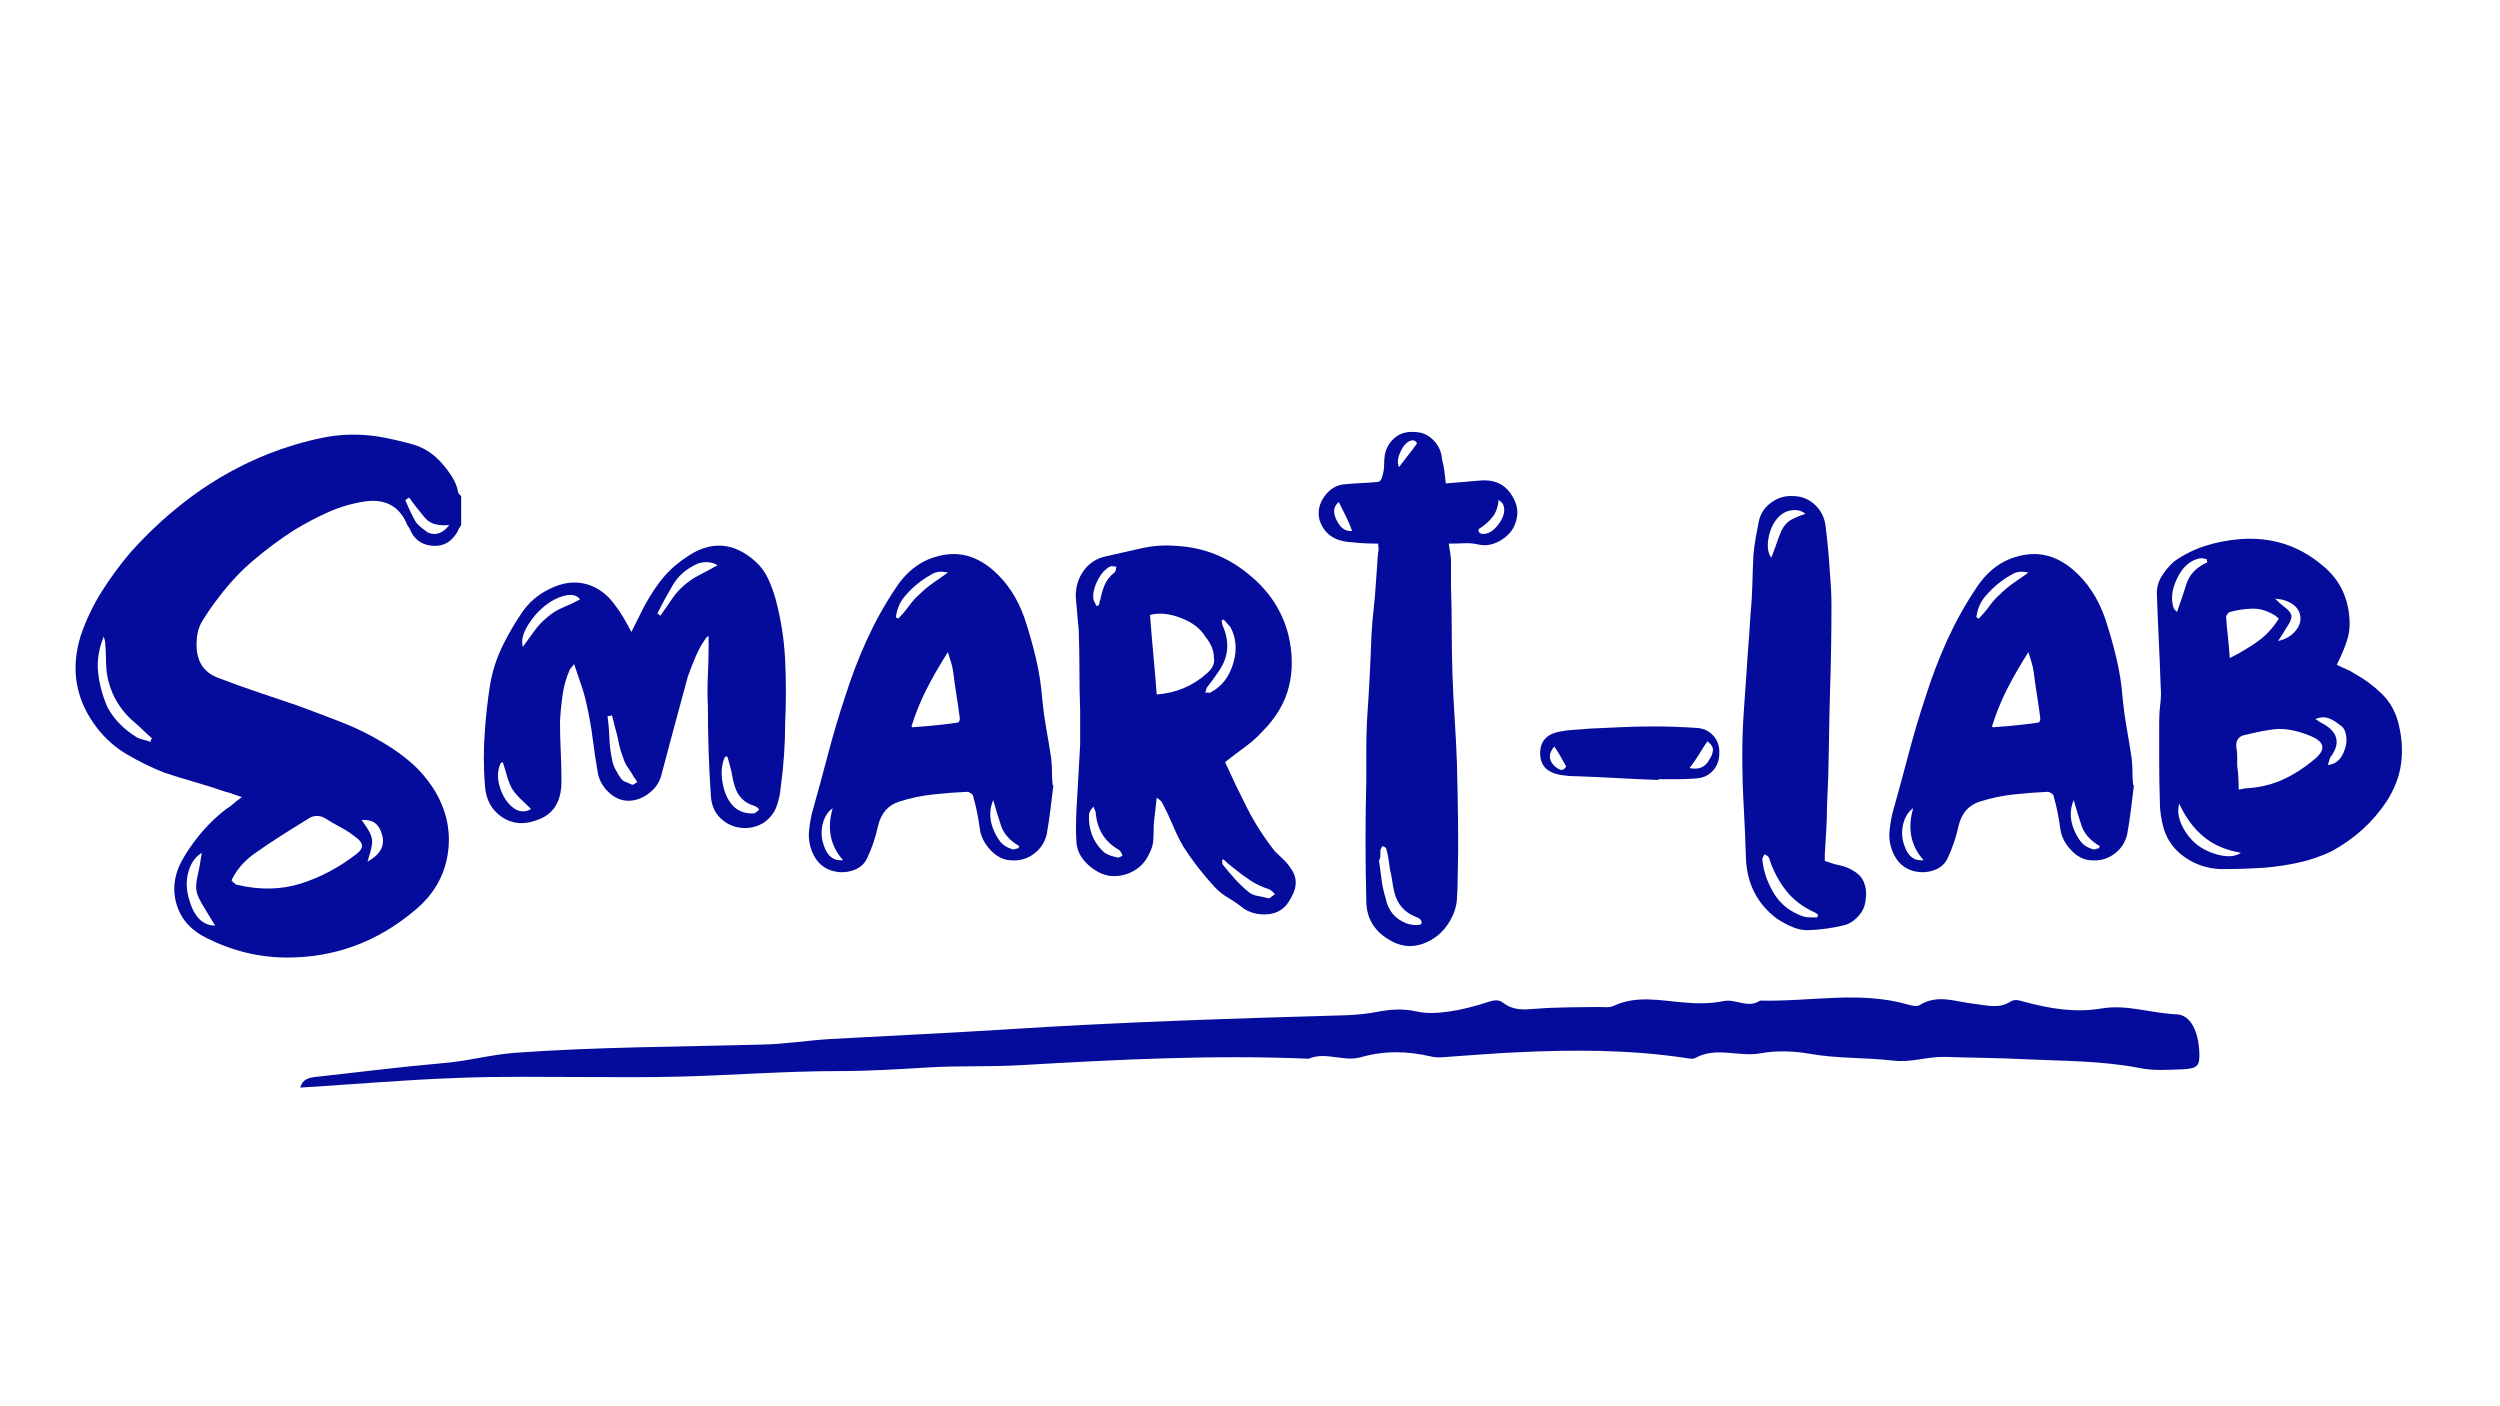 <svg xmlns="http://www.w3.org/2000/svg" xmlns:xlink="http://www.w3.org/1999/xlink" width="1920" zoomAndPan="magnify" viewBox="0 0 1440 810" height="1080" preserveAspectRatio="xMidYMid meet" version="1.0"><defs><g/><clipPath id="582b8a8913"><path d="M 172 574 L 1267 574 L 1267 626.773 L 172 626.773 Z M 172 574 " clip-rule="nonzero"/></clipPath></defs><g fill="#050c9c" fill-opacity="1"><g transform="translate(43.471, 546.841)"><g><path d="M 222.156 -244.422 C 221.008 -242.703 220.297 -241.414 220.016 -240.562 C 216.879 -235.133 212.598 -232.422 207.172 -232.422 C 200.891 -232.422 196.328 -234.992 193.484 -240.141 C 193.191 -240.703 192.898 -241.336 192.609 -242.047 C 192.328 -242.766 191.906 -243.41 191.344 -243.984 C 187.062 -254.828 179.066 -259.535 167.359 -258.109 C 159.66 -256.973 152.457 -254.906 145.75 -251.906 C 139.039 -248.906 132.406 -245.41 125.844 -241.422 C 117.852 -236.285 110.148 -230.578 102.734 -224.297 C 95.316 -218.016 88.609 -210.879 82.609 -202.891 C 79.18 -198.609 75.758 -193.613 72.344 -187.906 C 70.625 -184.488 69.766 -180.641 69.766 -176.359 C 69.484 -166.086 73.766 -159.379 82.609 -156.234 C 90.035 -153.379 97.598 -150.664 105.297 -148.094 C 113.004 -145.531 120.566 -142.969 127.984 -140.406 C 136.547 -137.258 145.035 -134.047 153.453 -130.766 C 161.867 -127.484 170.07 -123.414 178.062 -118.562 C 183.77 -115.145 188.977 -111.363 193.688 -107.219 C 198.395 -103.082 202.602 -98.16 206.312 -92.453 C 213.738 -80.473 216.453 -67.988 214.453 -55 C 212.453 -42.02 206.031 -31.109 195.188 -22.266 C 173.781 -4.285 149.383 4.703 122 4.703 C 106.008 4.703 90.598 0.992 75.766 -6.422 C 66.348 -10.984 60.426 -17.758 58 -26.75 C 55.57 -35.738 57.211 -44.801 62.922 -53.938 C 66.055 -59.07 69.617 -63.922 73.609 -68.484 C 77.609 -73.055 82.035 -77.195 86.891 -80.906 C 88.316 -81.758 89.672 -82.754 90.953 -83.891 C 92.242 -85.035 93.883 -86.32 95.875 -87.75 C 93.883 -88.32 92.176 -88.891 90.75 -89.453 C 89.32 -90.023 87.895 -90.457 86.469 -90.75 C 80.758 -92.75 74.906 -94.602 68.906 -96.312 C 62.914 -98.02 56.926 -99.875 50.938 -101.875 C 43.801 -104.727 36.805 -108.148 29.953 -112.141 C 23.109 -116.141 17.258 -121.281 12.406 -127.562 C 0.133 -143.539 -3 -161.234 3 -180.641 C 6.133 -189.766 10.129 -198.18 14.984 -205.891 C 19.836 -213.598 25.258 -221.02 31.25 -228.156 C 42.375 -240.707 54.57 -251.832 67.844 -261.531 C 81.113 -271.238 95.598 -279.227 111.297 -285.5 C 121.566 -289.5 131.91 -292.566 142.328 -294.703 C 152.742 -296.848 163.516 -297.066 174.641 -295.359 C 181.203 -294.211 187.766 -292.711 194.328 -290.859 C 200.891 -289.004 206.598 -285.223 211.453 -279.516 C 213.453 -277.234 215.305 -274.734 217.016 -272.016 C 218.734 -269.305 219.875 -266.383 220.438 -263.25 C 220.438 -262.969 220.648 -262.609 221.078 -262.172 C 221.516 -261.742 221.875 -261.391 222.156 -261.109 C 222.156 -258.254 222.156 -255.469 222.156 -252.75 C 222.156 -250.039 222.156 -247.266 222.156 -244.422 Z M 89.891 -39.812 C 90.742 -38.664 91.316 -38.094 91.609 -38.094 C 92.172 -37.52 92.598 -37.234 92.891 -37.234 C 106.016 -34.098 118.281 -34.312 129.688 -37.875 C 141.102 -41.445 151.953 -47.227 162.234 -55.219 C 166.223 -58.352 165.938 -61.492 161.375 -64.641 C 158.52 -66.922 155.594 -68.844 152.594 -70.406 C 149.602 -71.977 146.535 -73.766 143.391 -75.766 C 139.973 -77.473 136.691 -77.188 133.547 -74.906 C 128.41 -71.77 123.273 -68.562 118.141 -65.281 C 113.004 -62 108.008 -58.645 103.156 -55.219 C 97.164 -50.938 92.742 -45.801 89.891 -39.812 Z M 43.234 -119.422 C 43.234 -120.273 43.52 -120.988 44.094 -121.562 C 42.375 -122.988 40.727 -124.488 39.156 -126.062 C 37.594 -127.633 35.957 -129.129 34.25 -130.547 C 25.113 -138.254 19.691 -147.957 17.984 -159.656 C 17.691 -162.508 17.547 -165.289 17.547 -168 C 17.547 -170.719 17.406 -173.504 17.125 -176.359 C 17.125 -177.211 16.836 -178.492 16.266 -180.203 C 13.41 -173.066 12.336 -166.145 13.047 -159.438 C 13.766 -152.738 15.551 -146.109 18.406 -139.547 C 20.406 -135.836 22.832 -132.555 25.688 -129.703 C 28.539 -126.848 31.82 -124.281 35.531 -122 C 36.664 -121.426 37.945 -120.992 39.375 -120.703 C 40.801 -120.422 42.086 -119.992 43.234 -119.422 Z M 80.469 -13.703 C 76.758 -19.691 74.047 -24.18 72.328 -27.172 C 70.617 -30.172 69.691 -32.738 69.547 -34.875 C 69.41 -37.02 69.695 -39.586 70.406 -42.578 C 71.125 -45.578 71.91 -49.93 72.766 -55.641 C 69.055 -53.359 66.488 -49.719 65.062 -44.719 C 63.633 -39.727 63.773 -34.379 65.484 -28.672 C 68.336 -18.691 73.332 -13.703 80.469 -13.703 Z M 192.188 -260.25 C 191.051 -259.676 190.336 -259.109 190.047 -258.547 C 190.91 -256.547 191.836 -254.473 192.828 -252.328 C 193.828 -250.191 194.898 -248.125 196.047 -246.125 C 196.898 -244.988 197.969 -243.922 199.25 -242.922 C 200.539 -241.922 201.754 -240.992 202.891 -240.141 C 207.461 -238.141 211.602 -239.566 215.312 -244.422 C 212.457 -244.129 209.816 -244.27 207.391 -244.844 C 204.961 -245.414 202.895 -246.695 201.188 -248.688 C 199.758 -250.406 198.258 -252.258 196.688 -254.25 C 195.113 -256.25 193.613 -258.25 192.188 -260.25 Z M 168.219 -50.516 C 175.926 -54.797 178.641 -60.219 176.359 -66.781 C 174.641 -72.488 170.785 -75.055 164.797 -74.484 C 167.367 -71.055 169.082 -68.344 169.938 -66.344 C 170.789 -64.344 171.07 -62.344 170.781 -60.344 C 170.5 -58.352 169.645 -55.078 168.219 -50.516 Z M 168.219 -50.516 "/></g></g></g><g fill="#050c9c" fill-opacity="1"><g transform="translate(278.464, 546.841)"><g><path d="M 128.844 -180.203 C 126.27 -176.785 124.129 -173.078 122.422 -169.078 C 120.711 -165.078 119.145 -161.082 117.719 -157.094 C 115.145 -147.676 112.57 -138.188 110 -128.625 C 107.438 -119.062 104.867 -109.43 102.297 -99.734 C 101.16 -95.742 98.738 -92.391 95.031 -89.672 C 91.32 -86.961 87.469 -85.609 83.469 -85.609 C 79.469 -85.609 75.754 -87.176 72.328 -90.312 C 68.91 -93.457 66.773 -97.172 65.922 -101.453 C 64.773 -108.016 63.773 -114.645 62.922 -121.344 C 62.066 -128.051 60.926 -134.547 59.5 -140.828 C 58.645 -144.816 57.57 -148.664 56.281 -152.375 C 55 -156.094 53.645 -160.094 52.219 -164.375 C 51.645 -163.508 51.145 -162.863 50.719 -162.438 C 50.289 -162.008 49.938 -161.516 49.656 -160.953 C 47.656 -156.379 46.297 -151.594 45.578 -146.594 C 44.867 -141.602 44.375 -136.688 44.094 -131.844 C 44.094 -126.133 44.234 -120.281 44.516 -114.281 C 44.797 -108.289 44.938 -102.441 44.938 -96.734 C 44.938 -85.035 40.227 -77.617 30.812 -74.484 C 23.395 -71.629 16.691 -72.195 10.703 -76.188 C 4.711 -80.188 1.43 -86.18 0.859 -94.172 C 0.004 -105.016 0.004 -115.719 0.859 -126.281 C 1.43 -134.551 2.359 -142.895 3.641 -151.312 C 4.922 -159.727 7.562 -167.93 11.562 -175.922 C 14.695 -182.203 18.258 -188.266 22.25 -194.109 C 26.25 -199.961 31.531 -204.461 38.094 -207.609 C 45.508 -211.316 52.57 -212.242 59.281 -210.391 C 65.988 -208.535 71.625 -204.32 76.188 -197.75 C 77.906 -195.469 79.477 -193.113 80.906 -190.688 C 82.332 -188.27 83.758 -185.633 85.188 -182.781 C 86.039 -184.488 86.895 -186.195 87.75 -187.906 C 88.602 -189.625 89.457 -191.336 90.312 -193.047 C 93.457 -199.609 97.098 -205.672 101.234 -211.234 C 105.367 -216.805 110.43 -221.586 116.422 -225.578 C 130.41 -235.566 143.828 -234.852 156.672 -223.438 C 159.805 -220.582 162.227 -217.301 163.938 -213.594 C 165.656 -209.883 167.082 -206.031 168.219 -202.031 C 171.363 -190.332 173.219 -178.488 173.781 -166.5 C 174.352 -154.52 174.352 -142.395 173.781 -130.125 C 173.781 -118.133 172.926 -105.863 171.219 -93.312 C 170.938 -89.602 170.148 -85.961 168.859 -82.391 C 167.578 -78.828 165.223 -75.766 161.797 -73.203 C 157.805 -70.629 153.457 -69.555 148.75 -69.984 C 144.039 -70.41 139.973 -72.266 136.547 -75.547 C 133.117 -78.828 131.266 -83.18 130.984 -88.609 C 130.41 -97.172 129.977 -105.801 129.688 -114.5 C 129.406 -123.207 129.266 -131.844 129.266 -140.406 C 128.984 -146.102 128.984 -151.879 129.266 -157.734 C 129.555 -163.586 129.703 -169.367 129.703 -175.078 C 129.703 -175.93 129.703 -176.785 129.703 -177.641 C 129.703 -178.492 129.703 -179.348 129.703 -180.203 C 129.41 -180.203 129.266 -180.203 129.266 -180.203 C 129.266 -180.203 129.125 -180.203 128.844 -180.203 Z M 74.047 -134.828 C 73.484 -134.547 72.629 -134.406 71.484 -134.406 C 72.055 -130.125 72.41 -125.914 72.547 -121.781 C 72.691 -117.645 73.191 -113.578 74.047 -109.578 C 74.336 -107.578 74.977 -105.648 75.969 -103.797 C 76.969 -101.941 78.039 -100.16 79.188 -98.453 C 79.758 -97.598 80.613 -96.953 81.75 -96.516 C 82.895 -96.086 84.039 -95.594 85.188 -95.031 C 85.75 -94.738 86.316 -94.805 86.891 -95.234 C 87.461 -95.66 88.035 -96.02 88.609 -96.312 C 88.316 -96.883 88.031 -97.383 87.75 -97.812 C 87.469 -98.238 87.18 -98.594 86.891 -98.875 C 85.754 -100.875 84.539 -102.801 83.25 -104.656 C 81.969 -106.508 81.039 -108.438 80.469 -110.438 C 79.332 -113.289 78.477 -116.211 77.906 -119.203 C 77.332 -122.203 76.617 -125.129 75.766 -127.984 C 75.484 -129.129 75.195 -130.27 74.906 -131.406 C 74.625 -132.551 74.336 -133.691 74.047 -134.828 Z M 55.641 -201.609 C 53.078 -205.035 48.227 -205.035 41.094 -201.609 C 35.664 -198.754 30.953 -194.473 26.953 -188.766 C 22.961 -183.055 21.539 -178.207 22.688 -174.219 C 24.969 -177.352 27.176 -180.414 29.312 -183.406 C 31.457 -186.406 33.957 -189.051 36.812 -191.344 C 39.383 -193.625 42.379 -195.477 45.797 -196.906 C 49.223 -198.332 52.504 -199.898 55.641 -201.609 Z M 140.406 -111.297 C 140.113 -111.004 139.68 -110.859 139.109 -110.859 C 137.117 -106.578 136.691 -101.441 137.828 -95.453 C 138.973 -89.461 141.258 -84.895 144.688 -81.75 C 147.82 -79.188 151.531 -78.047 155.812 -78.328 C 156.664 -78.617 157.664 -79.332 158.812 -80.469 C 158.52 -81.039 158.16 -81.469 157.734 -81.75 C 157.305 -82.039 156.805 -82.328 156.234 -82.609 C 150.242 -84.328 146.395 -88.18 144.688 -94.172 C 144.113 -95.879 143.68 -97.66 143.391 -99.516 C 143.109 -101.367 142.68 -103.297 142.109 -105.297 C 141.535 -107.578 140.969 -109.578 140.406 -111.297 Z M 100.156 -193.484 C 100.727 -193.191 101.301 -192.758 101.875 -192.188 C 104.156 -195.332 106.297 -198.398 108.297 -201.391 C 110.297 -204.391 112.578 -207.031 115.141 -209.312 C 117.992 -211.883 121.133 -214.023 124.562 -215.734 C 127.988 -217.441 131.41 -219.297 134.828 -221.297 C 131.41 -223.297 127.562 -223.582 123.281 -222.156 C 117 -219.301 112.285 -215.234 109.141 -209.953 C 106.004 -204.672 103.008 -199.18 100.156 -193.484 Z M 27.391 -80.906 C 25.398 -82.895 23.406 -84.816 21.406 -86.672 C 19.406 -88.535 17.691 -90.609 16.266 -92.891 C 15.117 -95.172 14.188 -97.594 13.469 -100.156 C 12.758 -102.727 11.977 -105.301 11.125 -107.875 C 10.27 -107.582 9.844 -107.297 9.844 -107.016 C 7.844 -102.734 7.844 -97.805 9.844 -92.234 C 11.844 -86.672 14.836 -82.75 18.828 -80.469 C 21.973 -79.039 24.828 -79.188 27.391 -80.906 Z M 27.391 -80.906 "/></g></g></g><g fill="#050c9c" fill-opacity="1"><g transform="translate(465.517, 546.841)"><g><path d="M 141.25 -94.594 C 140.688 -90.031 140.117 -85.395 139.547 -80.688 C 138.973 -75.977 138.258 -71.195 137.406 -66.344 C 136.258 -61.5 133.688 -57.648 129.688 -54.797 C 125.695 -51.941 121.133 -50.797 116 -51.359 C 112.008 -51.648 108.301 -53.648 104.875 -57.359 C 101.445 -61.066 99.445 -65.062 98.875 -69.344 C 98.02 -75.906 96.738 -82.18 95.031 -88.172 C 95.031 -88.742 94.598 -89.316 93.734 -89.891 C 92.879 -90.461 92.172 -90.75 91.609 -90.75 C 85.035 -90.457 78.469 -89.953 71.906 -89.234 C 65.344 -88.523 58.926 -87.176 52.656 -85.188 C 46.094 -83.188 41.953 -78.477 40.234 -71.062 C 38.805 -64.488 36.664 -58.207 33.812 -52.219 C 32.383 -49.363 30.172 -47.297 27.172 -46.016 C 24.18 -44.734 20.973 -44.234 17.547 -44.516 C 10.129 -45.367 4.992 -49.363 2.141 -56.5 C 0.711 -60.207 0.141 -63.844 0.422 -67.406 C 0.711 -70.977 1.285 -74.617 2.141 -78.328 C 5.273 -89.461 8.344 -100.734 11.344 -112.141 C 14.344 -123.555 17.695 -134.832 21.406 -145.969 C 24.82 -156.812 28.883 -167.441 33.594 -177.859 C 38.312 -188.273 43.805 -198.191 50.078 -207.609 C 58.066 -220.16 68.91 -226.863 82.609 -227.719 C 90.891 -228.008 98.738 -225.016 106.156 -218.734 C 114.426 -211.598 120.562 -202.32 124.562 -190.906 C 127.133 -183.207 129.348 -175.43 131.203 -167.578 C 133.055 -159.734 134.266 -151.816 134.828 -143.828 C 135.398 -138.117 136.188 -132.477 137.188 -126.906 C 138.188 -121.344 139.113 -115.711 139.969 -110.016 C 140.258 -107.441 140.406 -104.867 140.406 -102.297 C 140.406 -99.734 140.547 -97.164 140.828 -94.594 C 140.828 -94.594 140.969 -94.594 141.25 -94.594 Z M 59.5 -128.422 C 60.07 -127.848 60.359 -127.703 60.359 -127.984 C 69.203 -128.555 77.617 -129.41 85.609 -130.547 C 86.754 -130.547 87.328 -131.406 87.328 -133.125 C 86.754 -137.688 86.109 -142.176 85.391 -146.594 C 84.68 -151.02 84.039 -155.52 83.469 -160.094 C 83.188 -162.082 82.758 -163.93 82.188 -165.641 C 81.613 -167.359 81.039 -169.219 80.469 -171.219 C 75.906 -164.082 71.836 -157.02 68.266 -150.031 C 64.703 -143.039 61.781 -135.836 59.5 -128.422 Z M 50.516 -191.344 C 50.797 -191.051 51.004 -190.906 51.141 -190.906 C 51.285 -190.906 51.504 -190.766 51.797 -190.484 C 54.078 -192.766 56.145 -195.188 58 -197.75 C 59.852 -200.32 61.922 -202.609 64.203 -204.609 C 66.484 -206.891 69.051 -209.031 71.906 -211.031 C 74.758 -213.031 77.613 -215.023 80.469 -217.016 C 77.051 -217.867 74.129 -217.656 71.703 -216.375 C 69.273 -215.094 66.922 -213.598 64.641 -211.891 C 61.211 -209.316 58.141 -206.391 55.422 -203.109 C 52.711 -199.828 51.078 -195.906 50.516 -191.344 Z M 20.125 -51.359 C 12.695 -59.641 10.695 -69.629 14.125 -81.328 C 11.27 -79.328 9.344 -76.258 8.344 -72.125 C 7.344 -67.988 7.555 -63.922 8.984 -59.922 C 10.984 -53.648 14.695 -50.797 20.125 -51.359 Z M 106.578 -86.031 C 104.297 -80.613 104.297 -75.051 106.578 -69.344 C 107.723 -66.488 109.078 -64.062 110.641 -62.062 C 112.211 -60.07 114.426 -58.645 117.281 -57.781 C 117.852 -57.5 118.492 -57.5 119.203 -57.781 C 119.922 -58.07 120.566 -58.219 121.141 -58.219 C 121.141 -58.5 121.207 -58.711 121.344 -58.859 C 121.488 -59.004 121.562 -59.219 121.562 -59.5 C 116.145 -62.633 112.648 -66.555 111.078 -71.266 C 109.504 -75.973 108.004 -80.895 106.578 -86.031 Z M 106.578 -86.031 "/></g></g></g><g fill="#050c9c" fill-opacity="1"><g transform="translate(619.611, 546.841)"><g><path d="M 86.031 -107.875 C 90.031 -99.02 94.238 -90.238 98.656 -81.531 C 103.082 -72.832 108.438 -64.488 114.719 -56.5 C 116.145 -55.07 117.641 -53.645 119.203 -52.219 C 120.773 -50.789 122.133 -49.223 123.281 -47.516 C 127.562 -42.086 127.848 -36.238 124.141 -29.969 C 120.992 -23.406 115.852 -20.125 108.719 -20.125 C 104.156 -20.125 100.16 -21.266 96.734 -23.547 C 93.879 -25.828 90.883 -27.895 87.75 -29.75 C 84.613 -31.602 81.898 -33.816 79.609 -36.391 C 73.047 -43.516 67.195 -51.078 62.062 -59.078 C 59.781 -63.066 57.711 -67.27 55.859 -71.688 C 54.004 -76.113 51.938 -80.469 49.656 -84.75 C 49.082 -85.602 48.082 -86.461 46.656 -87.328 C 46.375 -84.754 46.086 -82.18 45.797 -79.609 C 45.516 -77.047 45.227 -74.477 44.938 -71.906 C 44.938 -69.051 44.863 -66.195 44.719 -63.344 C 44.582 -60.5 43.801 -57.789 42.375 -55.219 C 40.375 -50.656 37.234 -47.227 32.953 -44.938 C 28.672 -42.656 24.109 -41.801 19.266 -42.375 C 14.691 -43.227 10.477 -45.508 6.625 -49.219 C 2.781 -52.938 0.711 -57.078 0.422 -61.641 C 0.141 -65.922 0.066 -70.203 0.203 -74.484 C 0.348 -78.766 0.566 -83.188 0.859 -87.75 C 1.141 -92.602 1.422 -97.598 1.703 -102.734 C 1.992 -107.867 2.281 -113.004 2.562 -118.141 C 2.562 -121.273 2.562 -124.484 2.562 -127.766 C 2.562 -131.047 2.562 -134.258 2.562 -137.406 C 2.281 -145.102 2.141 -152.875 2.141 -160.719 C 2.141 -168.57 2 -176.352 1.719 -184.062 C 1.426 -187.195 1.133 -190.406 0.844 -193.688 C 0.562 -196.969 0.281 -200.18 0 -203.328 C 0 -209.035 1.566 -214.023 4.703 -218.297 C 7.848 -222.578 12.129 -225.289 17.547 -226.438 C 24.109 -227.863 30.742 -229.359 37.453 -230.922 C 44.16 -232.492 50.938 -232.992 57.781 -232.422 C 74.051 -231.566 88.461 -225.719 101.016 -214.875 C 111.859 -205.75 118.992 -194.617 122.422 -181.484 C 124.992 -170.93 125.133 -160.945 122.844 -151.531 C 120.562 -142.113 115.426 -133.41 107.438 -125.422 C 104.582 -122.273 101.301 -119.348 97.594 -116.641 C 93.883 -113.93 90.031 -111.008 86.031 -107.875 Z M 46.656 -146.812 C 57.781 -147.676 67.344 -151.676 75.344 -158.812 C 78.758 -161.656 80.18 -164.648 79.609 -167.797 C 79.609 -170.078 79.18 -172.219 78.328 -174.219 C 77.473 -176.219 76.332 -178.07 74.906 -179.781 C 72.051 -184.633 67.27 -188.344 60.562 -190.906 C 53.863 -193.477 47.945 -194.051 42.812 -192.625 C 43.375 -184.914 44.008 -177.281 44.719 -169.719 C 45.438 -162.156 46.082 -154.52 46.656 -146.812 Z M 85.188 -190.047 C 84.895 -189.766 84.676 -189.625 84.531 -189.625 C 84.395 -189.625 84.18 -189.484 83.891 -189.203 C 84.18 -188.91 84.328 -188.477 84.328 -187.906 C 84.328 -187.344 84.469 -186.773 84.75 -186.203 C 88.75 -177.066 88.035 -168.504 82.609 -160.516 C 81.473 -158.805 80.332 -157.164 79.188 -155.594 C 78.039 -154.02 76.898 -152.52 75.766 -151.094 C 75.484 -150.812 75.27 -150.312 75.125 -149.594 C 74.977 -148.883 74.766 -148.242 74.484 -147.672 C 75.055 -147.961 75.695 -148.035 76.406 -147.891 C 77.113 -147.742 77.613 -147.816 77.906 -148.109 C 84.188 -151.523 88.469 -157.086 90.75 -164.797 C 93.031 -172.504 92.457 -179.492 89.031 -185.766 C 88.457 -186.336 87.812 -187.051 87.094 -187.906 C 86.383 -188.77 85.75 -189.484 85.188 -190.047 Z M 85.188 -51.797 C 84.895 -51.797 84.676 -51.723 84.531 -51.578 C 84.395 -51.43 84.328 -51.359 84.328 -51.359 C 84.328 -49.93 84.469 -49.078 84.75 -48.797 C 87.031 -45.941 89.383 -43.16 91.812 -40.453 C 94.238 -37.742 96.879 -35.242 99.734 -32.953 C 101.16 -31.816 102.801 -31.102 104.656 -30.812 C 106.508 -30.531 108.438 -30.102 110.438 -29.531 C 111.008 -29.25 111.723 -29.461 112.578 -30.172 C 113.43 -30.891 114.145 -31.391 114.719 -31.672 C 114.426 -32.242 113.922 -32.816 113.203 -33.391 C 112.492 -33.961 111.859 -34.391 111.297 -34.672 C 107.586 -35.816 104.086 -37.457 100.797 -39.594 C 97.516 -41.738 94.305 -44.094 91.172 -46.656 C 90.035 -47.508 88.969 -48.363 87.969 -49.219 C 86.969 -50.082 86.039 -50.941 85.188 -51.797 Z M 10.266 -82.188 C 9.129 -81.039 8.562 -80.328 8.562 -80.047 C 8.281 -79.754 8.141 -79.469 8.141 -79.188 C 8.141 -78.906 7.992 -78.617 7.703 -78.328 C 7.129 -68.91 10.125 -61.348 16.688 -55.641 C 18.406 -54.504 20.691 -53.648 23.547 -53.078 C 24.117 -52.797 24.688 -52.797 25.25 -53.078 C 25.82 -53.359 26.395 -53.645 26.969 -53.938 C 26.395 -55.645 25.68 -56.785 24.828 -57.359 C 16.836 -61.922 12.414 -68.91 11.562 -78.328 C 11.562 -78.898 11.414 -79.473 11.125 -80.047 C 10.844 -80.617 10.555 -81.332 10.266 -82.188 Z M 11.984 -197.75 C 12.266 -197.75 12.477 -197.82 12.625 -197.969 C 12.77 -198.113 12.984 -198.188 13.266 -198.188 C 13.555 -198.758 13.703 -199.328 13.703 -199.891 C 13.703 -200.461 13.844 -200.895 14.125 -201.188 C 14.695 -204.32 15.551 -207.242 16.688 -209.953 C 17.832 -212.672 19.691 -215.023 22.266 -217.016 C 22.828 -217.586 23.109 -218.16 23.109 -218.734 C 23.109 -219.305 23.254 -219.875 23.547 -220.438 C 22.973 -220.438 22.328 -220.508 21.609 -220.656 C 20.898 -220.801 20.258 -220.727 19.688 -220.438 C 16.832 -219.008 14.406 -216.227 12.406 -212.094 C 10.414 -207.957 9.703 -204.32 10.266 -201.188 C 10.555 -200.613 10.844 -200.039 11.125 -199.469 C 11.414 -198.895 11.703 -198.32 11.984 -197.75 Z M 11.984 -197.75 "/></g></g></g><g fill="#050c9c" fill-opacity="1"><g transform="translate(759.152, 546.841)"><g><path d="M 73.625 -268.391 C 77.051 -268.672 80.473 -268.953 83.891 -269.234 C 87.316 -269.523 90.602 -269.812 93.75 -270.094 C 101.164 -270.664 106.797 -268.312 110.641 -263.031 C 114.492 -257.75 115.707 -252.539 114.281 -247.406 C 113.145 -242.562 110.289 -238.711 105.719 -235.859 C 101.156 -233.004 96.594 -232.145 92.031 -233.281 C 89.457 -233.852 86.816 -234.066 84.109 -233.922 C 81.398 -233.785 78.477 -233.719 75.344 -233.719 C 75.625 -231.719 75.906 -229.859 76.188 -228.141 C 76.477 -226.43 76.625 -224.863 76.625 -223.438 C 76.625 -221.156 76.625 -218.727 76.625 -216.156 C 76.625 -213.594 76.625 -211.172 76.625 -208.891 C 76.906 -200.609 77.047 -192.188 77.047 -183.625 C 77.047 -175.07 77.188 -166.656 77.469 -158.375 C 77.758 -149.812 78.188 -141.25 78.75 -132.688 C 79.32 -124.133 79.754 -115.578 80.047 -107.016 C 80.328 -96.172 80.539 -85.18 80.688 -74.047 C 80.832 -62.922 80.758 -51.938 80.469 -41.094 C 80.469 -37.094 80.32 -33.023 80.031 -28.891 C 79.75 -24.754 78.469 -20.688 76.188 -16.688 C 72.477 -10.125 67.195 -5.629 60.344 -3.203 C 53.5 -0.785 46.797 -1.719 40.234 -6 C 31.961 -11.133 27.828 -18.551 27.828 -28.25 C 27.535 -39.945 27.391 -51.504 27.391 -62.922 C 27.391 -74.336 27.535 -85.754 27.828 -97.172 C 27.828 -102.879 27.828 -108.656 27.828 -114.5 C 27.828 -120.352 27.969 -126.133 28.25 -131.844 C 28.82 -140.113 29.32 -148.383 29.75 -156.656 C 30.176 -164.938 30.531 -173.07 30.812 -181.062 C 31.102 -186.195 31.531 -191.258 32.094 -196.25 C 32.664 -201.25 33.098 -206.316 33.391 -211.453 C 33.672 -214.586 33.883 -217.582 34.031 -220.438 C 34.176 -223.289 34.391 -226.145 34.672 -229 C 34.953 -229.57 35.02 -230.285 34.875 -231.141 C 34.738 -231.992 34.672 -232.852 34.672 -233.719 C 31.816 -233.719 29.102 -233.785 26.531 -233.922 C 23.969 -234.066 21.398 -234.281 18.828 -234.562 C 9.41 -235.133 3.422 -239.414 0.859 -247.406 C -0.285 -252.258 0.707 -256.828 3.844 -261.109 C 6.988 -265.391 10.988 -267.672 15.844 -267.953 C 18.977 -268.242 22.113 -268.457 25.25 -268.594 C 28.395 -268.738 31.395 -268.953 34.25 -269.234 C 35.676 -269.234 36.672 -270.52 37.234 -273.094 C 37.805 -275.094 38.094 -277.086 38.094 -279.078 C 38.094 -281.078 38.238 -283.078 38.531 -285.078 C 39.383 -289.078 41.379 -292.359 44.516 -294.922 C 47.648 -297.492 51.789 -298.492 56.938 -297.922 C 60.645 -297.641 63.926 -296 66.781 -293 C 69.633 -290 71.203 -286.359 71.484 -282.078 C 72.055 -280.086 72.484 -278.02 72.766 -275.875 C 73.055 -273.738 73.344 -271.242 73.625 -268.391 Z M 35.531 -51.797 C 35.531 -51.504 35.457 -51.359 35.312 -51.359 C 35.164 -51.359 35.094 -51.359 35.094 -51.359 C 35.664 -47.648 36.164 -44.008 36.594 -40.438 C 37.02 -36.875 37.805 -33.238 38.953 -29.531 C 40.379 -22.395 44.375 -17.547 50.938 -14.984 C 53.508 -14.129 55.789 -13.844 57.781 -14.125 C 58.926 -14.125 59.566 -14.477 59.703 -15.188 C 59.848 -15.906 59.492 -16.691 58.641 -17.547 C 58.359 -17.836 58.004 -18.051 57.578 -18.188 C 57.148 -18.332 56.648 -18.547 56.078 -18.828 C 49.797 -21.398 45.801 -25.969 44.094 -32.531 C 43.52 -34.812 43.086 -37.02 42.797 -39.156 C 42.516 -41.301 42.086 -43.516 41.516 -45.797 C 41.234 -47.797 40.945 -49.797 40.656 -51.797 C 40.375 -53.797 39.945 -55.789 39.375 -57.781 C 39.375 -58.352 38.66 -58.926 37.234 -59.5 C 36.953 -59.219 36.523 -58.504 35.953 -57.359 C 35.953 -56.504 35.953 -55.578 35.953 -54.578 C 35.953 -53.578 35.812 -52.648 35.531 -51.797 Z M 104.016 -258.969 C 103.734 -254.969 102.594 -251.68 100.594 -249.109 C 98.594 -246.547 96.023 -244.27 92.891 -242.281 C 92.598 -242.281 92.453 -241.992 92.453 -241.422 C 92.453 -240.848 92.598 -240.422 92.891 -240.141 C 93.461 -239.566 94.176 -239.281 95.031 -239.281 C 98.445 -239.281 101.582 -241.348 104.438 -245.484 C 107.289 -249.617 108.004 -253.258 106.578 -256.406 C 106.297 -256.969 105.941 -257.391 105.516 -257.672 C 105.086 -257.961 104.586 -258.395 104.016 -258.969 Z M 11.984 -257.688 C 8.555 -254.832 8.414 -250.836 11.562 -245.703 C 13.551 -242.273 16.258 -240.703 19.688 -240.984 C 18.551 -244.129 17.336 -246.984 16.047 -249.547 C 14.766 -252.117 13.41 -254.832 11.984 -257.688 Z M 46.656 -277.797 C 48.363 -280.086 50.07 -282.301 51.781 -284.438 C 53.5 -286.57 55.07 -288.641 56.5 -290.641 C 57.07 -291.211 57.07 -291.785 56.5 -292.359 C 55.926 -292.93 55.211 -293.219 54.359 -293.219 C 51.797 -292.926 49.582 -290.852 47.719 -287 C 45.863 -283.156 45.508 -280.086 46.656 -277.797 Z M 46.656 -277.797 "/></g></g></g><g fill="#050c9c" fill-opacity="1"><g transform="translate(887.136, 546.841)"><g><path d="M 68.062 -97.594 C 60.07 -97.875 52.223 -98.227 44.516 -98.656 C 36.805 -99.094 28.957 -99.453 20.969 -99.734 C 19.258 -99.734 17.617 -99.801 16.047 -99.938 C 14.484 -100.082 12.844 -100.301 11.125 -100.594 C 3.707 -102.02 0 -106.156 0 -113 C 0 -119.852 3.707 -123.992 11.125 -125.422 C 13.977 -125.992 16.758 -126.348 19.469 -126.484 C 22.188 -126.629 24.973 -126.844 27.828 -127.125 C 34.098 -127.414 40.301 -127.703 46.438 -127.984 C 52.57 -128.273 58.641 -128.422 64.641 -128.422 C 68.922 -128.422 73.195 -128.348 77.469 -128.203 C 81.75 -128.055 86.031 -127.844 90.312 -127.562 C 94.312 -127.27 97.523 -125.695 99.953 -122.844 C 102.379 -119.988 103.445 -116.566 103.156 -112.578 C 103.156 -108.867 101.941 -105.656 99.516 -102.938 C 97.086 -100.227 93.879 -98.734 89.891 -98.453 C 86.18 -98.16 82.539 -98.016 78.969 -98.016 C 75.406 -98.016 71.77 -98.016 68.062 -98.016 C 68.062 -98.016 68.062 -97.941 68.062 -97.797 C 68.062 -97.66 68.062 -97.594 68.062 -97.594 Z M 86.031 -104.438 C 91.457 -103.301 95.312 -105.016 97.594 -109.578 C 98.738 -111.285 99.379 -112.992 99.516 -114.703 C 99.66 -116.422 98.594 -118.141 96.312 -119.859 C 94.602 -117.285 92.961 -114.711 91.391 -112.141 C 89.816 -109.578 88.031 -107.008 86.031 -104.438 Z M 8.141 -116.859 C 4.711 -112.859 4.711 -109.148 8.141 -105.734 C 8.992 -104.867 10.062 -104.148 11.344 -103.578 C 12.625 -103.016 13.836 -103.586 14.984 -105.297 C 13.836 -107.297 12.766 -109.223 11.766 -111.078 C 10.766 -112.93 9.555 -114.859 8.141 -116.859 Z M 8.141 -116.859 "/></g></g></g><g fill="#050c9c" fill-opacity="1"><g transform="translate(1003.562, 546.841)"><g><path d="M 47.516 -50.938 C 50.648 -49.789 53.57 -48.93 56.281 -48.359 C 59 -47.797 61.5 -46.801 63.781 -45.375 C 66.914 -43.664 69.051 -41.312 70.188 -38.312 C 71.332 -35.312 71.625 -32.098 71.062 -28.672 C 70.77 -24.961 69.27 -21.68 66.562 -18.828 C 63.852 -15.973 60.926 -14.266 57.781 -13.703 C 51.789 -12.273 45.656 -11.414 39.375 -11.125 C 35.957 -10.844 32.676 -11.344 29.531 -12.625 C 26.395 -13.906 23.258 -15.547 20.125 -17.547 C 8.988 -25.828 2.992 -37.098 2.141 -51.359 C 1.859 -61.348 1.43 -71.406 0.859 -81.531 C 0.285 -91.664 0 -101.867 0 -112.141 C 0 -120.422 0.285 -128.695 0.859 -136.969 C 1.43 -145.25 2 -153.383 2.562 -161.375 C 2.852 -166.508 3.211 -171.645 3.641 -176.781 C 4.066 -181.914 4.422 -187.195 4.703 -192.625 C 5.273 -198.332 5.633 -204.109 5.781 -209.953 C 5.926 -215.805 6.141 -221.586 6.422 -227.297 C 6.703 -230.43 7.129 -233.641 7.703 -236.922 C 8.273 -240.203 8.848 -243.27 9.422 -246.125 C 10.273 -250.688 12.629 -254.395 16.484 -257.25 C 20.336 -260.102 24.547 -261.391 29.109 -261.109 C 33.961 -261.109 38.172 -259.469 41.734 -256.188 C 45.297 -252.906 47.363 -248.836 47.938 -243.984 C 49.082 -235.141 49.941 -225.863 50.516 -216.156 C 50.797 -213.02 51.004 -209.953 51.141 -206.953 C 51.285 -203.961 51.359 -200.895 51.359 -197.75 C 51.359 -189.477 51.285 -181.203 51.141 -172.922 C 51.004 -164.648 50.797 -156.379 50.516 -148.109 C 50.223 -137.266 50.004 -126.422 49.859 -115.578 C 49.723 -104.734 49.367 -93.891 48.797 -83.047 C 48.797 -78.473 48.648 -73.758 48.359 -68.906 C 48.078 -64.062 47.797 -59.211 47.516 -54.359 C 47.516 -53.785 47.516 -53.141 47.516 -52.422 C 47.516 -51.711 47.516 -51.219 47.516 -50.938 Z M 43.234 -18.406 C 43.234 -18.688 43.301 -18.969 43.438 -19.25 C 43.582 -19.539 43.656 -19.832 43.656 -20.125 C 43.375 -20.125 42.945 -20.406 42.375 -20.969 C 35.238 -24.113 29.531 -28.395 25.25 -33.812 C 20.969 -39.238 17.688 -45.52 15.406 -52.656 C 15.125 -53.219 14.77 -53.641 14.344 -53.922 C 13.914 -54.211 13.414 -54.504 12.844 -54.797 C 12.551 -54.223 12.266 -53.723 11.984 -53.297 C 11.703 -52.867 11.562 -52.367 11.562 -51.797 C 12.125 -45.234 14.332 -38.738 18.188 -32.312 C 22.039 -25.895 27.82 -21.398 35.531 -18.828 C 36.664 -18.547 37.945 -18.406 39.375 -18.406 C 40.801 -18.406 42.086 -18.406 43.234 -18.406 Z M 36.391 -250.828 C 34.391 -252.547 31.891 -253.258 28.891 -252.969 C 25.898 -252.688 23.258 -251.406 20.969 -249.125 C 18.113 -246.27 16.188 -242.344 15.188 -237.344 C 14.195 -232.352 14.695 -228.43 16.688 -225.578 C 17.832 -228.43 18.832 -231.141 19.688 -233.703 C 20.539 -236.273 21.539 -238.848 22.688 -241.422 C 24.113 -244.273 26.039 -246.344 28.469 -247.625 C 30.895 -248.906 33.535 -249.973 36.391 -250.828 Z M 36.391 -250.828 "/></g></g></g><g fill="#050c9c" fill-opacity="1"><g transform="translate(1087.886, 546.841)"><g><path d="M 141.25 -94.594 C 140.688 -90.031 140.117 -85.395 139.547 -80.688 C 138.973 -75.977 138.258 -71.195 137.406 -66.344 C 136.258 -61.5 133.688 -57.648 129.688 -54.797 C 125.695 -51.941 121.133 -50.797 116 -51.359 C 112.008 -51.648 108.301 -53.648 104.875 -57.359 C 101.445 -61.066 99.445 -65.062 98.875 -69.344 C 98.02 -75.906 96.738 -82.18 95.031 -88.172 C 95.031 -88.742 94.598 -89.316 93.734 -89.891 C 92.879 -90.461 92.172 -90.75 91.609 -90.75 C 85.035 -90.457 78.469 -89.953 71.906 -89.234 C 65.344 -88.523 58.926 -87.176 52.656 -85.188 C 46.094 -83.188 41.953 -78.477 40.234 -71.062 C 38.805 -64.488 36.664 -58.207 33.812 -52.219 C 32.383 -49.363 30.172 -47.297 27.172 -46.016 C 24.18 -44.734 20.973 -44.234 17.547 -44.516 C 10.129 -45.367 4.992 -49.363 2.141 -56.5 C 0.711 -60.207 0.141 -63.844 0.422 -67.406 C 0.711 -70.977 1.285 -74.617 2.141 -78.328 C 5.273 -89.461 8.344 -100.734 11.344 -112.141 C 14.344 -123.555 17.695 -134.832 21.406 -145.969 C 24.82 -156.812 28.883 -167.441 33.594 -177.859 C 38.312 -188.273 43.805 -198.191 50.078 -207.609 C 58.066 -220.16 68.91 -226.863 82.609 -227.719 C 90.891 -228.008 98.738 -225.016 106.156 -218.734 C 114.426 -211.598 120.562 -202.32 124.562 -190.906 C 127.133 -183.207 129.348 -175.43 131.203 -167.578 C 133.055 -159.734 134.266 -151.816 134.828 -143.828 C 135.398 -138.117 136.188 -132.477 137.188 -126.906 C 138.188 -121.344 139.113 -115.711 139.969 -110.016 C 140.258 -107.441 140.406 -104.867 140.406 -102.297 C 140.406 -99.734 140.547 -97.164 140.828 -94.594 C 140.828 -94.594 140.969 -94.594 141.25 -94.594 Z M 59.5 -128.422 C 60.07 -127.848 60.359 -127.703 60.359 -127.984 C 69.203 -128.555 77.617 -129.41 85.609 -130.547 C 86.754 -130.547 87.328 -131.406 87.328 -133.125 C 86.754 -137.688 86.109 -142.176 85.391 -146.594 C 84.68 -151.02 84.039 -155.52 83.469 -160.094 C 83.188 -162.082 82.758 -163.93 82.188 -165.641 C 81.613 -167.359 81.039 -169.219 80.469 -171.219 C 75.906 -164.082 71.836 -157.02 68.266 -150.031 C 64.703 -143.039 61.781 -135.836 59.5 -128.422 Z M 50.516 -191.344 C 50.797 -191.051 51.004 -190.906 51.141 -190.906 C 51.285 -190.906 51.504 -190.766 51.797 -190.484 C 54.078 -192.766 56.145 -195.188 58 -197.75 C 59.852 -200.32 61.922 -202.609 64.203 -204.609 C 66.484 -206.891 69.051 -209.031 71.906 -211.031 C 74.758 -213.031 77.613 -215.023 80.469 -217.016 C 77.051 -217.867 74.129 -217.656 71.703 -216.375 C 69.273 -215.094 66.922 -213.598 64.641 -211.891 C 61.211 -209.316 58.141 -206.391 55.422 -203.109 C 52.711 -199.828 51.078 -195.906 50.516 -191.344 Z M 20.125 -51.359 C 12.695 -59.641 10.695 -69.629 14.125 -81.328 C 11.27 -79.328 9.344 -76.258 8.344 -72.125 C 7.344 -67.988 7.555 -63.922 8.984 -59.922 C 10.984 -53.648 14.695 -50.797 20.125 -51.359 Z M 106.578 -86.031 C 104.297 -80.613 104.297 -75.051 106.578 -69.344 C 107.723 -66.488 109.078 -64.062 110.641 -62.062 C 112.211 -60.07 114.426 -58.645 117.281 -57.781 C 117.852 -57.5 118.492 -57.5 119.203 -57.781 C 119.922 -58.07 120.566 -58.219 121.141 -58.219 C 121.141 -58.5 121.207 -58.711 121.344 -58.859 C 121.488 -59.004 121.562 -59.219 121.562 -59.5 C 116.145 -62.633 112.648 -66.555 111.078 -71.266 C 109.504 -75.973 108.004 -80.895 106.578 -86.031 Z M 106.578 -86.031 "/></g></g></g><g fill="#050c9c" fill-opacity="1"><g transform="translate(1241.98, 546.841)"><g><path d="M 104.016 -163.938 C 105.723 -163.082 107.43 -162.297 109.141 -161.578 C 110.859 -160.867 112.57 -159.945 114.281 -158.812 C 119.988 -155.664 125.195 -151.812 129.906 -147.25 C 134.613 -142.688 137.828 -136.977 139.547 -130.125 C 141.547 -122.133 142.047 -114.426 141.047 -107 C 140.047 -99.582 137.258 -92.312 132.688 -85.188 C 124.695 -73.195 114.141 -63.633 101.016 -56.5 C 95.023 -53.645 88.816 -51.504 82.391 -50.078 C 75.973 -48.648 69.484 -47.648 62.922 -47.078 C 58.641 -46.797 54.359 -46.582 50.078 -46.438 C 45.797 -46.301 41.516 -46.234 37.234 -46.234 C 29.535 -46.516 22.617 -48.797 16.484 -53.078 C 10.348 -57.359 6.281 -62.922 4.281 -69.766 C 2.852 -74.898 2.141 -79.609 2.141 -83.891 C 1.859 -91.879 1.719 -99.797 1.719 -107.641 C 1.719 -115.492 1.719 -123.414 1.719 -131.406 C 1.719 -134.832 1.93 -138.188 2.359 -141.469 C 2.785 -144.75 2.852 -148.102 2.562 -151.531 C 2.281 -160.375 1.926 -169.078 1.5 -177.641 C 1.07 -186.203 0.711 -194.906 0.422 -203.75 C 0.141 -207.75 1 -211.391 3 -214.672 C 5 -217.953 7.422 -220.875 10.266 -223.438 C 15.973 -227.438 21.969 -230.43 28.25 -232.422 C 34.531 -234.422 41.094 -235.707 47.938 -236.281 C 65.914 -237.707 81.613 -232.859 95.031 -221.734 C 103.875 -214.879 109.148 -205.891 110.859 -194.766 C 111.711 -189.055 111.566 -184.062 110.422 -179.781 C 109.285 -175.5 107.148 -170.219 104.016 -163.938 Z M 47.516 -92.031 C 48.941 -92.312 50.082 -92.523 50.938 -92.672 C 51.789 -92.816 52.645 -92.891 53.5 -92.891 C 60.633 -93.461 67.27 -95.172 73.406 -98.016 C 79.539 -100.867 85.32 -104.582 90.75 -109.156 C 97.883 -114.863 97.312 -119.426 89.031 -122.844 C 85.039 -124.562 80.973 -125.773 76.828 -126.484 C 72.691 -127.203 68.629 -127.133 64.641 -126.281 C 62.348 -125.988 59.988 -125.555 57.562 -124.984 C 55.145 -124.422 52.648 -123.852 50.078 -123.281 C 46.941 -122.133 45.66 -119.707 46.234 -116 C 46.516 -114.289 46.656 -112.578 46.656 -110.859 C 46.656 -109.148 46.656 -107.441 46.656 -105.734 C 46.938 -103.734 47.148 -101.586 47.297 -99.297 C 47.441 -97.016 47.516 -94.594 47.516 -92.031 Z M 70.625 -190.484 C 70.051 -191.055 69.477 -191.555 68.906 -191.984 C 68.344 -192.41 67.773 -192.766 67.203 -193.047 C 63.203 -195.328 59.133 -196.395 55 -196.25 C 50.863 -196.113 46.656 -195.473 42.375 -194.328 C 42.094 -194.328 41.664 -193.969 41.094 -193.25 C 40.52 -192.539 40.234 -191.906 40.234 -191.344 C 40.523 -187.625 40.883 -183.836 41.312 -179.984 C 41.738 -176.141 42.094 -172.078 42.375 -167.797 C 48.082 -170.648 53.359 -173.785 58.203 -177.203 C 63.055 -180.629 67.195 -185.055 70.625 -190.484 Z M 13.266 -83.891 C 12.129 -80.18 12.629 -76.047 14.766 -71.484 C 16.91 -66.922 19.977 -63.066 23.969 -59.922 C 27.969 -57.066 32.391 -55.141 37.234 -54.141 C 42.086 -53.148 45.941 -53.648 48.797 -55.641 C 40.234 -57.066 33.098 -60.133 27.391 -64.844 C 21.68 -69.551 16.973 -75.898 13.266 -83.891 Z M 29.531 -223.016 C 29.25 -223.297 29.109 -223.863 29.109 -224.719 C 27.109 -225.289 25.68 -225.438 24.828 -225.156 C 19.398 -224.008 15.117 -220.156 11.984 -213.594 C 8.848 -207.031 8.273 -201.18 10.266 -196.047 C 10.266 -196.047 10.836 -195.473 11.984 -194.328 C 13.984 -200.035 15.836 -205.531 17.547 -210.812 C 19.266 -216.094 23.258 -220.16 29.531 -223.016 Z M 91.609 -132.688 C 92.172 -132.406 92.664 -132.117 93.094 -131.828 C 93.531 -131.547 93.891 -131.266 94.172 -130.984 C 104.734 -125.848 106.727 -119 100.156 -110.438 C 99.594 -108.727 99.164 -107.301 98.875 -106.156 C 103.727 -106.727 107.008 -109.867 108.719 -115.578 C 109.582 -117.859 109.797 -120.426 109.359 -123.281 C 108.93 -126.133 107.723 -128.129 105.734 -129.266 C 103.734 -130.984 101.586 -132.27 99.297 -133.125 C 97.016 -133.977 94.453 -133.832 91.609 -132.688 Z M 70.203 -177.641 C 74.191 -178.492 77.398 -180.273 79.828 -182.984 C 82.254 -185.703 83.328 -188.488 83.047 -191.344 C 82.754 -194.477 81.254 -196.973 78.547 -198.828 C 75.836 -200.68 72.484 -201.75 68.484 -202.031 C 70.484 -200.039 72.055 -198.613 73.203 -197.75 C 76.336 -195.469 77.906 -193.473 77.906 -191.766 C 77.906 -190.055 76.766 -187.629 74.484 -184.484 C 73.91 -183.348 73.266 -182.281 72.547 -181.281 C 71.836 -180.281 71.055 -179.066 70.203 -177.641 Z M 70.203 -177.641 "/></g></g></g><g clip-path="url(#582b8a8913)"><path fill="#050c9c" d="M 1266.816 606.137 C 1266.289 594 1261.805 584.504 1253.625 584.242 C 1239.383 583.715 1225.137 578.438 1210.895 580.812 C 1195.594 583.449 1181.086 581.078 1166.312 577.121 C 1163.414 576.328 1160.773 575.273 1158.137 576.855 C 1151.277 581.34 1144.156 578.965 1137.035 578.176 C 1126.484 577.121 1116.195 572.371 1105.645 578.965 C 1104.062 580.02 1101.422 579.23 1099.312 578.703 C 1071.09 570.523 1042.336 577.121 1013.848 576.328 C 1006.988 581.078 999.867 575.273 993.008 576.594 C 985.098 578.176 977.445 578.176 969.531 577.383 C 956.078 576.328 942.363 573.164 929.176 579.492 C 926.801 580.551 923.633 580.02 920.734 580.02 C 908.598 580.285 896.465 580.02 884.332 581.078 C 877.738 581.605 871.668 582.133 865.867 577.648 C 862.699 575.008 859.008 576.594 855.578 577.648 C 842.652 581.867 826.035 585.035 816.273 582.66 C 808.098 580.812 800.711 581.34 792.797 582.922 C 787.258 583.977 781.457 584.504 775.652 584.77 C 710.234 586.617 644.816 588.727 579.398 592.945 C 545.633 595.059 511.871 596.641 478.105 598.484 C 465.18 599.277 452.254 601.387 439.332 601.652 C 391.848 602.969 344.367 602.969 296.887 606.398 C 282.379 607.453 268.664 611.41 254.156 612.465 C 229.887 614.578 205.355 617.742 181.086 620.379 C 177.656 620.906 174.23 621.699 172.91 626.445 C 203.246 624.602 233.316 621.961 263.125 620.906 C 288.184 619.852 313.242 620.379 338.301 620.379 C 356.238 620.379 374.176 620.645 392.113 620.117 C 422.449 619.324 452.52 616.949 482.855 616.949 C 500.266 616.949 517.41 615.895 534.555 614.84 C 552.492 613.785 570.43 614.578 588.102 613.523 C 643.234 610.355 698.363 607.453 753.758 609.828 C 763.52 605.609 773.805 611.676 783.566 609.039 C 797.281 605.082 810.473 605.344 824.188 608.512 C 828.145 609.566 832.895 608.773 837.113 608.512 C 849.246 607.719 861.383 606.664 873.516 606.137 C 905.961 604.555 938.145 604.555 970.324 609.301 C 972.434 609.566 975.07 610.355 976.656 609.301 C 988.789 602.707 1001.715 609.039 1014.375 606.664 C 1022.816 605.082 1033.105 605.344 1042.074 606.926 C 1058.164 609.828 1074.254 609.039 1090.344 610.883 C 1100.633 612.203 1110.129 608.512 1120.152 608.773 C 1135.188 609.301 1150.488 609.301 1165.523 610.094 C 1187.68 611.148 1210.102 610.883 1231.996 615.105 C 1240.699 616.949 1249.141 616.16 1257.848 615.895 C 1266.023 615.367 1267.078 613.785 1266.816 606.137 Z M 1266.816 606.137 " fill-opacity="1" fill-rule="nonzero"/></g></svg>